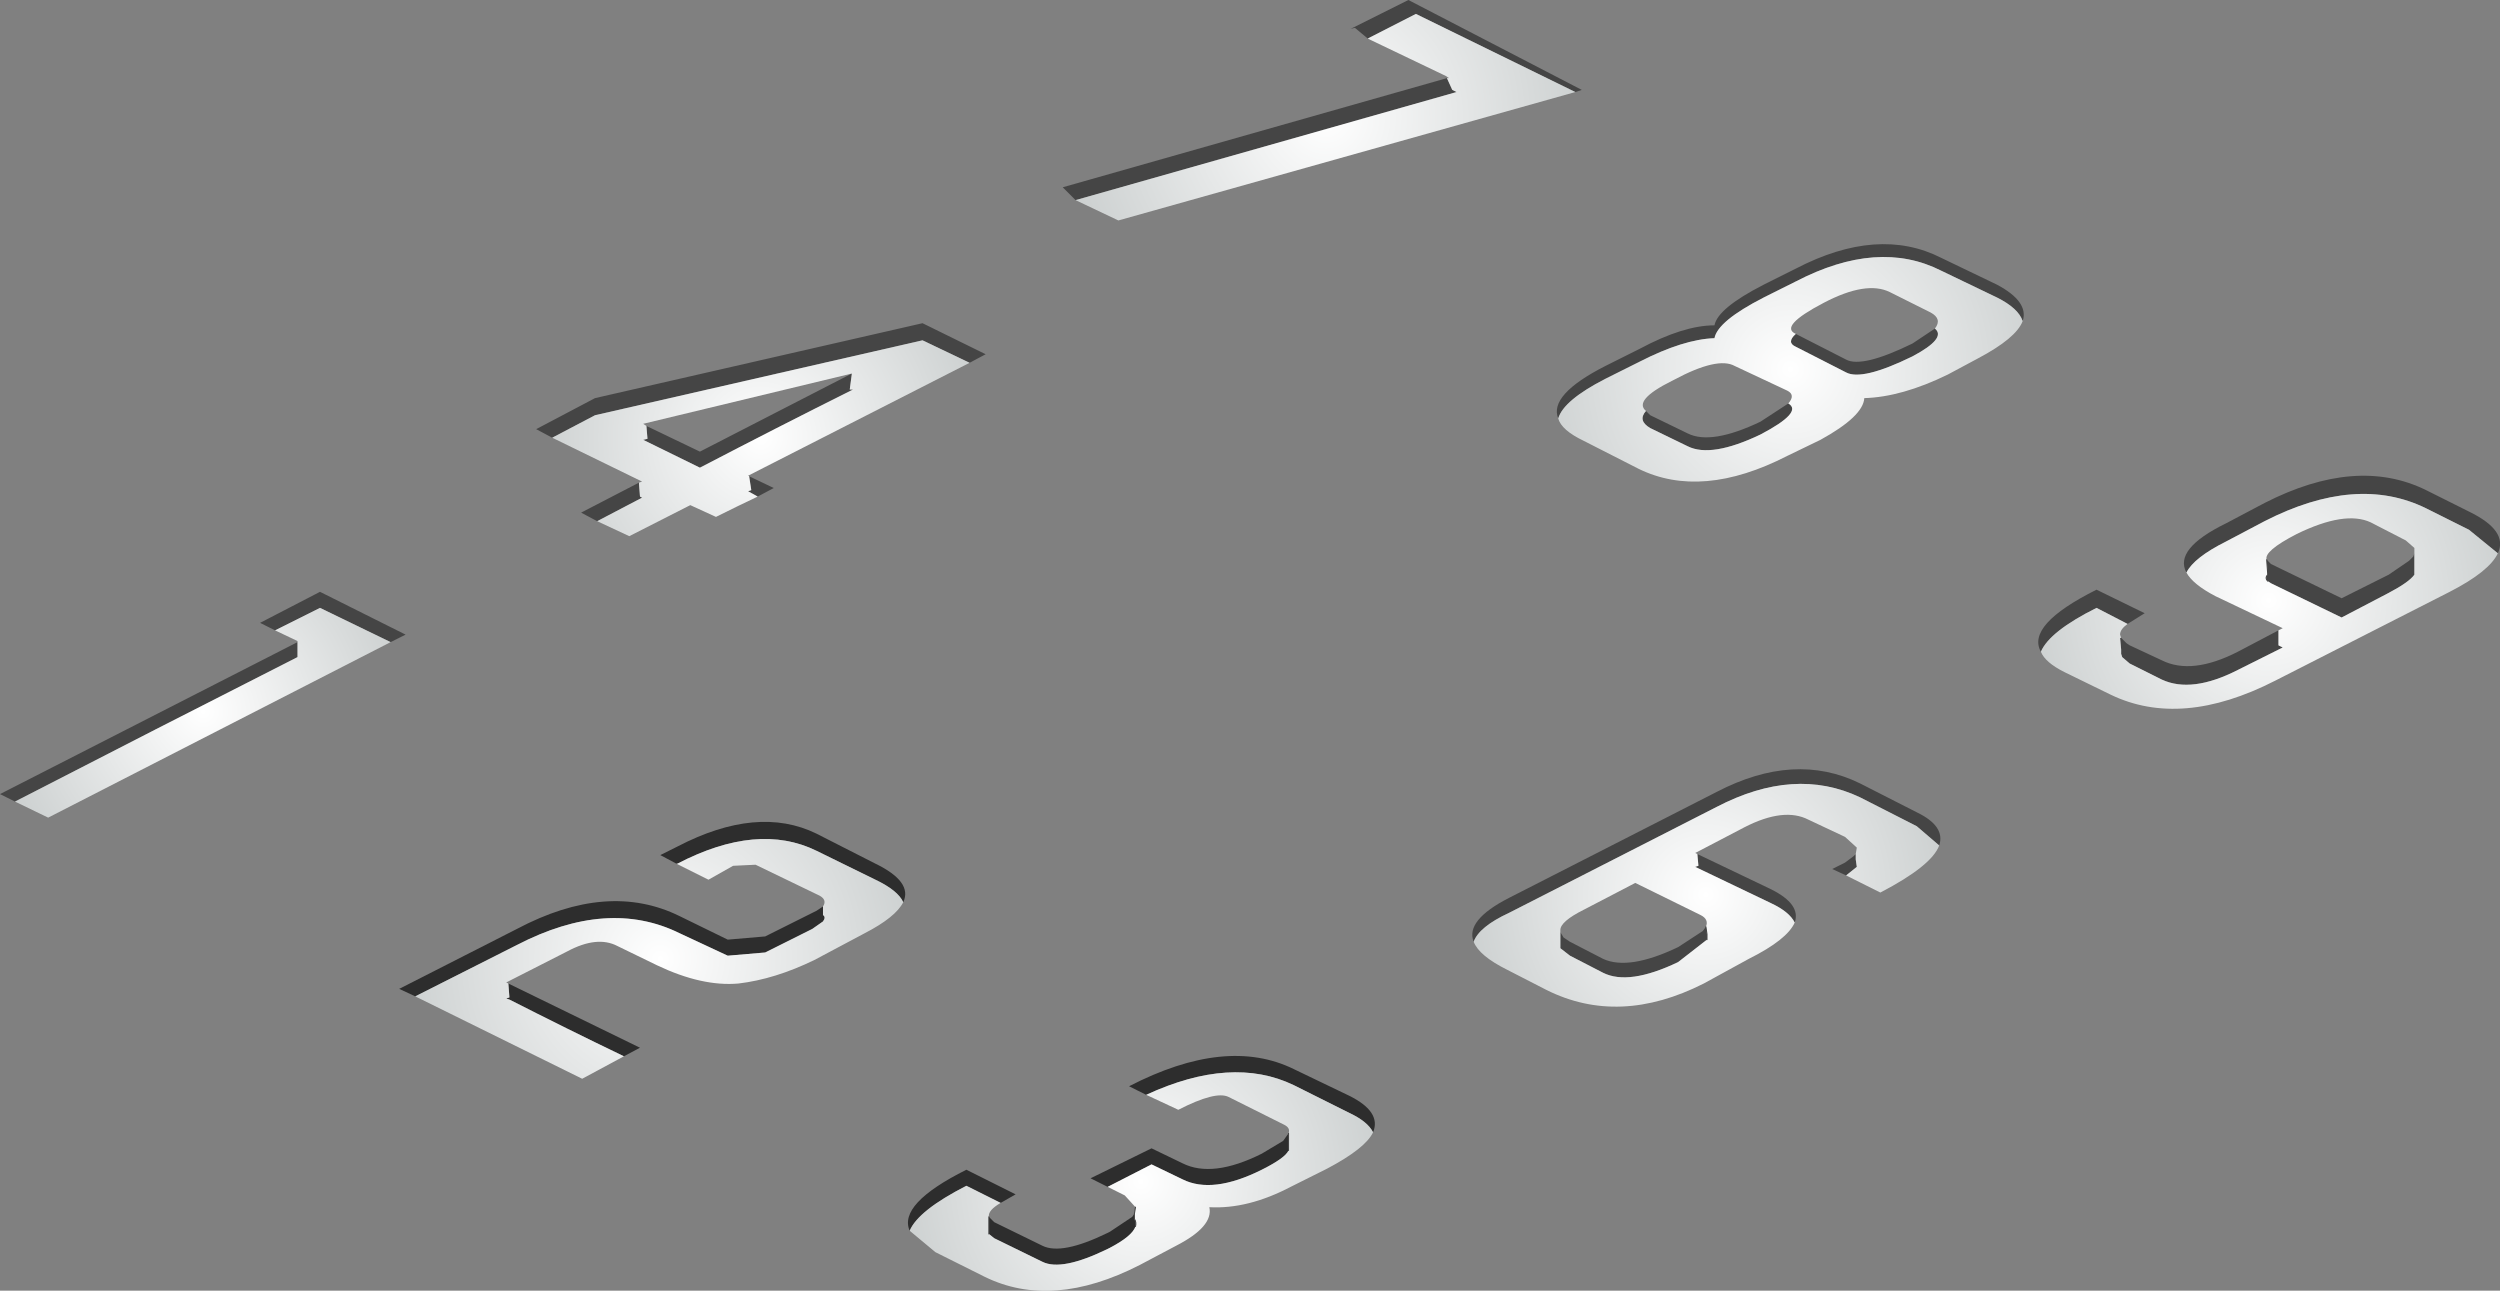<?xml version="1.0" encoding="UTF-8" standalone="no"?>
<svg xmlns:xlink="http://www.w3.org/1999/xlink" height="60.3px" width="116.8px" xmlns="http://www.w3.org/2000/svg">
  <rect width="100%" height="100%" fill="#808080" stroke="none"/>
  <g transform="matrix(1.0, 0.0, 0.0, 1.0, 59.7, 30.75)">
    <path d="M4.3 -28.9 L4.25 -28.95 4.2 -28.95 3.6 -29.45 3.4 -29.4 6.1 -30.75 14.2 -26.55 13.9 -26.45 6.45 -30.1 4.2 -28.95 4.3 -28.9 M-9.45 -21.4 L-10.05 -22.0 7.9 -27.1 8.15 -26.55 8.35 -26.45 -9.45 -21.4 M34.8 -15.75 Q34.6 -16.35 33.6 -16.85 L31.0 -18.1 Q28.05 -19.6 24.2 -17.6 L22.7 -16.85 Q20.55 -15.75 20.4 -14.95 18.95 -14.9 16.9 -13.85 L15.3 -13.05 Q13.35 -12.05 13.1 -11.2 12.65 -12.3 15.3 -13.65 L16.9 -14.45 Q18.95 -15.55 20.4 -15.55 20.55 -16.35 22.7 -17.45 L24.2 -18.2 Q28.05 -20.2 31.0 -18.7 L33.6 -17.45 Q35.1 -16.65 34.8 -15.75 M17.2 -11.55 L17.4 -11.35 19.15 -10.5 Q20.25 -9.95 22.55 -11.05 L23.85 -11.9 Q24.55 -11.5 22.55 -10.45 20.25 -9.35 19.15 -9.9 L17.4 -10.75 Q16.8 -11.1 17.2 -11.55 M24.2 -15.15 L26.55 -13.95 Q27.3 -13.55 29.65 -14.7 L30.7 -15.4 Q31.25 -14.95 29.65 -14.1 27.3 -12.95 26.55 -13.35 L24.2 -14.55 Q23.75 -14.75 24.2 -15.15 M39.7 -1.6 L38.25 -2.35 Q36.05 -1.25 35.65 -0.3 34.95 -1.55 38.25 -3.2 L40.5 -2.1 39.7 -1.6 M57.0 -4.9 L55.65 -6.0 53.65 -7.0 Q50.4 -8.6 46.1 -6.4 L44.3 -5.45 Q42.8 -4.7 42.45 -4.0 41.85 -5.1 44.3 -6.3 L46.1 -7.25 Q50.4 -9.45 53.65 -7.85 L55.65 -6.85 Q57.5 -5.95 57.0 -4.9 M46.75 -1.3 L46.75 -0.6 46.95 -0.5 44.85 0.55 Q42.7 1.65 41.3 1.0 L39.8 0.25 39.45 -0.05 39.4 -0.2 39.4 -0.25 39.4 -0.4 39.35 -0.95 39.4 -0.95 39.65 -0.7 39.8 -0.6 41.3 0.1 Q42.7 0.8 44.85 -0.3 L46.75 -1.3 M46.2 -4.6 L46.4 -4.4 49.7 -2.8 51.9 -3.9 52.85 -4.55 53.05 -4.75 53.1 -4.9 53.1 -4.3 53.1 -4.0 53.1 -3.9 Q52.85 -3.55 51.9 -3.05 L49.7 -1.9 46.4 -3.5 46.25 -3.6 Q46.1 -3.75 46.25 -3.9 L46.2 -4.6 M19.6 9.15 L23.05 10.8 Q24.45 11.5 24.15 12.35 23.9 11.85 23.05 11.45 L19.5 9.75 19.65 9.7 19.6 9.15 M9.15 13.25 Q8.75 12.25 10.8 11.2 L20.5 6.25 Q24.15 4.35 27.2 5.85 L29.85 7.2 Q31.2 7.85 30.9 8.75 L29.85 7.85 27.2 6.5 Q24.15 5.05 20.5 6.95 L10.8 11.9 Q9.4 12.55 9.15 13.25 M26.55 10.15 L25.9 9.85 26.5 9.55 26.9 9.25 27.0 9.15 27.0 9.4 27.05 9.75 26.55 10.15 M13.2 12.8 L13.35 13.05 13.65 13.25 15.2 14.05 Q16.4 14.6 18.7 13.5 L19.85 12.75 20.0 12.55 20.05 12.9 20.05 13.15 18.7 14.2 Q16.4 15.3 15.2 14.7 L13.65 13.9 13.2 13.55 13.2 13.4 13.2 12.8 M-45.8 -0.75 L-45.8 -0.05 Q-52.4 3.3 -59.0 6.7 L-59.7 6.35 -45.8 -0.75 M-41.45 -0.75 L-44.75 -2.35 -46.85 -1.3 -47.55 -1.65 -44.75 -3.1 -40.75 -1.1 -41.45 -0.75 M-14.4 -13.8 L-16.6 -14.85 -31.9 -11.35 -33.9 -10.3 -34.65 -10.7 -31.9 -12.15 -16.6 -15.65 -13.65 -14.2 -14.4 -13.8 M-29.85 -8.2 L-29.8 -7.55 -29.7 -7.5 -31.8 -6.4 -32.55 -6.8 -29.85 -8.2 M-24.3 -7.55 L-24.75 -7.8 -24.6 -7.85 -24.7 -8.5 -23.55 -7.95 -24.3 -7.55 M-29.5 -10.85 L-27.0 -9.65 -19.9 -13.3 -20.0 -12.55 -19.85 -12.55 Q-23.45 -10.75 -27.0 -8.9 L-29.65 -10.2 -29.45 -10.25 -29.5 -10.85" fill="#454545" fill-rule="evenodd" stroke="none"/>
    <path d="M0.5 22.2 L0.5 22.75 0.5 23.0 Q0.35 23.35 -0.75 23.9 -3.05 25.05 -4.45 24.35 L-5.9 23.65 -7.95 24.7 -8.75 24.3 -5.9 22.9 -4.45 23.6 Q-3.05 24.3 -0.75 23.15 L0.25 22.55 0.5 22.2 M-6.15 20.4 L-6.95 20.0 Q-2.4 17.65 0.75 19.2 L3.35 20.45 Q4.85 21.2 4.45 22.15 4.2 21.65 3.35 21.25 L0.75 19.95 Q-2.15 18.55 -6.15 20.4 M-17.2 26.75 Q-17.75 25.5 -14.55 23.9 L-12.25 25.05 -12.95 25.45 -14.55 24.65 Q-16.8 25.8 -17.2 26.75 M-13.5 26.1 L-13.25 26.35 -11.0 27.45 Q-10.1 27.9 -7.95 26.85 L-7.85 26.8 -6.8 26.1 -6.7 25.95 -6.7 26.2 Q-6.6 26.35 -6.65 26.55 -6.8 27.0 -7.85 27.55 L-7.95 27.6 Q-10.1 28.65 -11.0 28.2 L-13.25 27.1 -13.5 26.9 -13.5 26.7 -13.5 26.1 M-28.1 9.6 L-28.85 9.2 -28.05 8.8 Q-24.3 6.85 -21.55 8.2 L-18.8 9.6 Q-17.05 10.45 -17.5 11.4 -17.75 10.85 -18.8 10.35 L-21.55 9.0 Q-24.3 7.65 -28.05 9.6 L-28.1 9.6 M-35.95 15.2 L-29.8 18.2 -30.55 18.6 Q-33.25 17.3 -35.9 15.95 L-36.05 15.9 -35.9 15.85 -35.95 15.2 M-40.3 15.8 L-41.05 15.45 -35.55 12.65 Q-31.3 10.4 -27.95 12.05 L-25.7 13.15 -23.95 13.0 -21.75 11.9 -21.55 11.8 -21.25 11.6 -21.25 12.0 Q-21.1 12.1 -21.25 12.3 L-21.75 12.65 -23.95 13.75 -25.7 13.9 -27.95 12.85 Q-31.3 11.2 -35.55 13.4 L-40.3 15.8" fill="#2d2d2d" fill-rule="evenodd" stroke="none"/>
    <path d="M13.9 -26.45 L-7.45 -20.45 -9.45 -21.4 8.35 -26.45 8.15 -26.55 7.9 -27.1 8.0 -27.1 7.85 -27.2 4.3 -28.9 4.2 -28.95 6.45 -30.1 13.9 -26.45" fill="url(#gradient0)" fill-rule="evenodd" stroke="none"/>
    <path d="M13.1 -11.2 Q13.35 -12.05 15.3 -13.05 L16.9 -13.85 Q18.95 -14.9 20.4 -14.95 20.55 -15.75 22.7 -16.85 L24.2 -17.6 Q28.05 -19.6 31.0 -18.1 L33.6 -16.85 Q34.6 -16.35 34.8 -15.75 34.5 -14.95 32.7 -14.0 L31.3 -13.25 Q29.15 -12.2 27.4 -12.15 27.35 -11.3 25.35 -10.2 L23.8 -9.45 Q19.8 -7.4 16.85 -8.85 L14.3 -10.15 Q13.25 -10.65 13.1 -11.2 M23.85 -11.9 Q24.2 -12.3 23.8 -12.5 L21.35 -13.65 Q20.55 -14.1 18.5 -13.0 L18.4 -12.95 Q16.6 -12.05 17.2 -11.55 16.8 -11.1 17.4 -10.75 L19.15 -9.9 Q20.25 -9.35 22.55 -10.45 24.55 -11.5 23.85 -11.9 M30.7 -15.4 Q31.05 -15.85 30.5 -16.15 L28.6 -17.1 Q27.5 -17.65 25.5 -16.6 23.4 -15.5 24.2 -15.15 23.75 -14.75 24.2 -14.55 L26.55 -13.35 Q27.3 -12.95 29.65 -14.1 31.25 -14.95 30.7 -15.4" fill="url(#gradient1)" fill-rule="evenodd" stroke="none"/>
    <path d="M39.7 -1.6 Q39.35 -1.35 39.35 -1.1 L39.4 -0.95 39.35 -0.95 39.4 -0.4 39.4 -0.25 39.4 -0.2 39.45 -0.05 39.8 0.25 41.3 1.0 Q42.7 1.65 44.85 0.55 L46.95 -0.5 46.75 -0.6 46.75 -1.3 46.95 -1.4 43.8 -2.9 Q42.75 -3.45 42.45 -4.0 42.8 -4.7 44.3 -5.45 L46.1 -6.4 Q50.4 -8.6 53.65 -7.0 L55.65 -6.0 57.0 -4.9 Q56.6 -4.05 54.75 -3.1 L46.6 1.05 Q42.2 3.3 38.9 1.7 L36.75 0.65 Q35.85 0.2 35.65 -0.3 36.05 -1.25 38.25 -2.35 L39.7 -1.6 M53.1 -4.9 L53.1 -5.15 52.7 -5.5 51.05 -6.35 Q49.85 -6.9 47.6 -5.8 46.05 -5.0 46.2 -4.6 L46.25 -3.9 Q46.1 -3.75 46.25 -3.6 L46.4 -3.5 49.7 -1.9 51.9 -3.05 Q52.85 -3.55 53.1 -3.9 L53.1 -4.0 53.1 -4.3 53.1 -4.9" fill="url(#gradient2)" fill-rule="evenodd" stroke="none"/>
    <path d="M24.15 12.35 Q23.8 13.15 22.0 14.05 L19.9 15.2 Q15.95 17.2 12.55 15.5 L10.7 14.55 Q9.4 13.9 9.15 13.25 9.4 12.55 10.8 11.9 L20.5 6.95 Q24.15 5.05 27.2 6.5 L29.85 7.85 30.9 8.75 Q30.55 9.7 28.15 10.95 L26.55 10.15 27.05 9.75 27.0 9.4 27.0 9.15 27.05 8.85 26.5 8.35 24.8 7.55 Q23.65 6.95 21.8 7.9 L19.6 9.05 19.5 9.1 19.6 9.15 19.65 9.7 19.5 9.75 23.05 11.45 Q23.9 11.85 24.15 12.35 M20.0 12.55 Q20.15 12.2 19.75 12.0 L16.7 10.5 14.3 11.75 Q13.2 12.3 13.2 12.7 L13.2 12.8 13.2 13.4 13.2 13.55 13.65 13.9 15.2 14.7 Q16.4 15.3 18.7 14.2 L20.05 13.15 20.05 12.9 20.0 12.55" fill="url(#gradient3)" fill-rule="evenodd" stroke="none"/>
    <path d="M0.5 23.0 L0.5 22.75 0.5 22.2 Q0.6 21.95 0.3 21.8 L-2.3 20.5 Q-2.9 20.2 -4.65 21.1 L-6.15 20.4 Q-2.15 18.55 0.75 19.95 L3.35 21.25 Q4.2 21.65 4.45 22.15 4.1 22.9 2.3 23.85 L0.6 24.7 Q-1.4 25.75 -3.2 25.65 -3.0 26.55 -4.75 27.45 L-6.45 28.35 Q-10.55 30.45 -13.7 28.9 L-16.0 27.75 -17.2 26.75 Q-16.8 25.8 -14.55 24.65 L-12.95 25.45 Q-13.55 25.8 -13.5 26.1 L-13.5 26.7 -13.5 26.9 -13.25 27.1 -11.0 28.2 Q-10.1 28.65 -7.95 27.6 L-7.85 27.55 Q-6.8 27.0 -6.65 26.55 -6.6 26.35 -6.7 26.2 L-6.7 25.95 -6.65 25.65 -7.15 25.1 -7.95 24.7 -5.9 23.65 -4.45 24.35 Q-3.05 25.05 -0.75 23.9 0.35 23.35 0.5 23.0" fill="url(#gradient4)" fill-rule="evenodd" stroke="none"/>
    <path d="M-59.0 6.7 Q-52.4 3.3 -45.8 -0.05 L-45.8 -0.75 -45.8 -0.8 -46.85 -1.3 -44.75 -2.35 -41.45 -0.75 -57.45 7.45 -59.0 6.7" fill="url(#gradient5)" fill-rule="evenodd" stroke="none"/>
    <path d="M-33.9 -10.3 L-31.9 -11.35 -16.6 -14.85 -14.4 -13.8 -24.7 -8.55 -24.75 -8.55 -24.7 -8.5 -24.6 -7.85 -24.75 -7.8 -24.3 -7.55 Q-25.25 -7.1 -26.25 -6.6 L-27.45 -7.15 -30.3 -5.7 -31.8 -6.4 -29.7 -7.5 -29.8 -7.55 -29.85 -8.2 -29.7 -8.25 -33.9 -10.3 M-19.9 -13.3 L-29.65 -10.95 -29.5 -10.85 -29.45 -10.25 -29.65 -10.2 -27.0 -8.9 Q-23.45 -10.75 -19.85 -12.55 L-20.0 -12.55 -19.9 -13.3" fill="url(#gradient6)" fill-rule="evenodd" stroke="none"/>
    <path d="M-28.1 9.6 L-28.05 9.6 Q-24.3 7.65 -21.55 9.0 L-18.8 10.35 Q-17.75 10.85 -17.5 11.4 -17.85 12.1 -19.3 12.85 L-21.65 14.1 Q-23.5 15.0 -25.2 15.2 -26.9 15.35 -29.0 14.35 L-30.85 13.45 Q-31.8 12.95 -33.2 13.7 L-35.95 15.1 -36.05 15.15 -35.95 15.2 -35.9 15.85 -36.05 15.9 -35.9 15.95 Q-33.25 17.3 -30.55 18.6 L-32.5 19.65 -40.3 15.8 -35.55 13.4 Q-31.3 11.2 -27.95 12.85 L-25.7 13.9 -23.95 13.75 -21.75 12.65 -21.25 12.3 Q-21.1 12.1 -21.25 12.0 L-21.25 11.6 Q-21.05 11.3 -21.4 11.1 L-24.4 9.65 -25.45 9.7 -26.6 10.35 -28.1 9.6" fill="url(#gradient7)" fill-rule="evenodd" stroke="none"/>
    <path d="M46.25 -3.6 Q46.1 -3.75 46.25 -3.9 L46.2 -4.6 M20.0 12.55 L20.05 12.9 20.05 13.15 M0.5 23.0 L0.5 22.75 0.5 22.2 M-6.7 25.95 L-6.65 25.65 M-6.65 26.55 Q-6.6 26.35 -6.7 26.2 L-6.7 25.95 M-13.5 26.1 L-13.5 26.7 -13.5 26.9" fill="none" stroke="#454545" stroke-linecap="round" stroke-linejoin="round" stroke-width="0.05"/>
  </g>
  <defs>
    <radialGradient cx="0" cy="0" gradientTransform="matrix(0.015, 0.0, 0.0, 0.015, 2.25, -25.25)" gradientUnits="userSpaceOnUse" id="gradient0" r="819.2" spreadMethod="pad">
      <stop offset="0.0" stop-color="#ffffff"/>
      <stop offset="1.0" stop-color="#ccd0d0"/>
    </radialGradient>
    <radialGradient cx="0" cy="0" gradientTransform="matrix(0.015, 0.0, 0.0, 0.015, 23.95, -13.5)" gradientUnits="userSpaceOnUse" id="gradient1" r="819.2" spreadMethod="pad">
      <stop offset="0.0" stop-color="#ffffff"/>
      <stop offset="1.0" stop-color="#ccd0d0"/>
    </radialGradient>
    <radialGradient cx="0" cy="0" gradientTransform="matrix(0.014, 0.0, 0.0, 0.014, 46.3, -2.7)" gradientUnits="userSpaceOnUse" id="gradient2" r="819.2" spreadMethod="pad">
      <stop offset="0.0" stop-color="#ffffff"/>
      <stop offset="1.0" stop-color="#ccd0d0"/>
    </radialGradient>
    <radialGradient cx="0" cy="0" gradientTransform="matrix(0.014, 0.0, 0.0, 0.014, 20.0, 11.05)" gradientUnits="userSpaceOnUse" id="gradient3" r="819.2" spreadMethod="pad">
      <stop offset="0.0" stop-color="#ffffff"/>
      <stop offset="1.0" stop-color="#ccd0d0"/>
    </radialGradient>
    <radialGradient cx="0" cy="0" gradientTransform="matrix(0.014, 0.0, 0.0, 0.014, -6.4, 24.45)" gradientUnits="userSpaceOnUse" id="gradient4" r="819.2" spreadMethod="pad">
      <stop offset="0.0" stop-color="#ffffff"/>
      <stop offset="1.0" stop-color="#ccd0d0"/>
    </radialGradient>
    <radialGradient cx="0" cy="0" gradientTransform="matrix(0.012, 0.0, 0.0, 0.012, -50.2, 2.5)" gradientUnits="userSpaceOnUse" id="gradient5" r="819.2" spreadMethod="pad">
      <stop offset="0.0" stop-color="#ffffff"/>
      <stop offset="1.0" stop-color="#ccd0d0"/>
    </radialGradient>
    <radialGradient cx="0" cy="0" gradientTransform="matrix(0.013, 0.0, 0.0, 0.013, -24.15, -10.3)" gradientUnits="userSpaceOnUse" id="gradient6" r="819.2" spreadMethod="pad">
      <stop offset="0.0" stop-color="#ffffff"/>
      <stop offset="1.0" stop-color="#ccd0d0"/>
    </radialGradient>
    <radialGradient cx="0" cy="0" gradientTransform="matrix(0.015, 0.0, 0.0, 0.015, -28.85, 14.05)" gradientUnits="userSpaceOnUse" id="gradient7" r="819.2" spreadMethod="pad">
      <stop offset="0.0" stop-color="#ffffff"/>
      <stop offset="1.0" stop-color="#ccd0d0"/>
    </radialGradient>
  </defs>
</svg>

